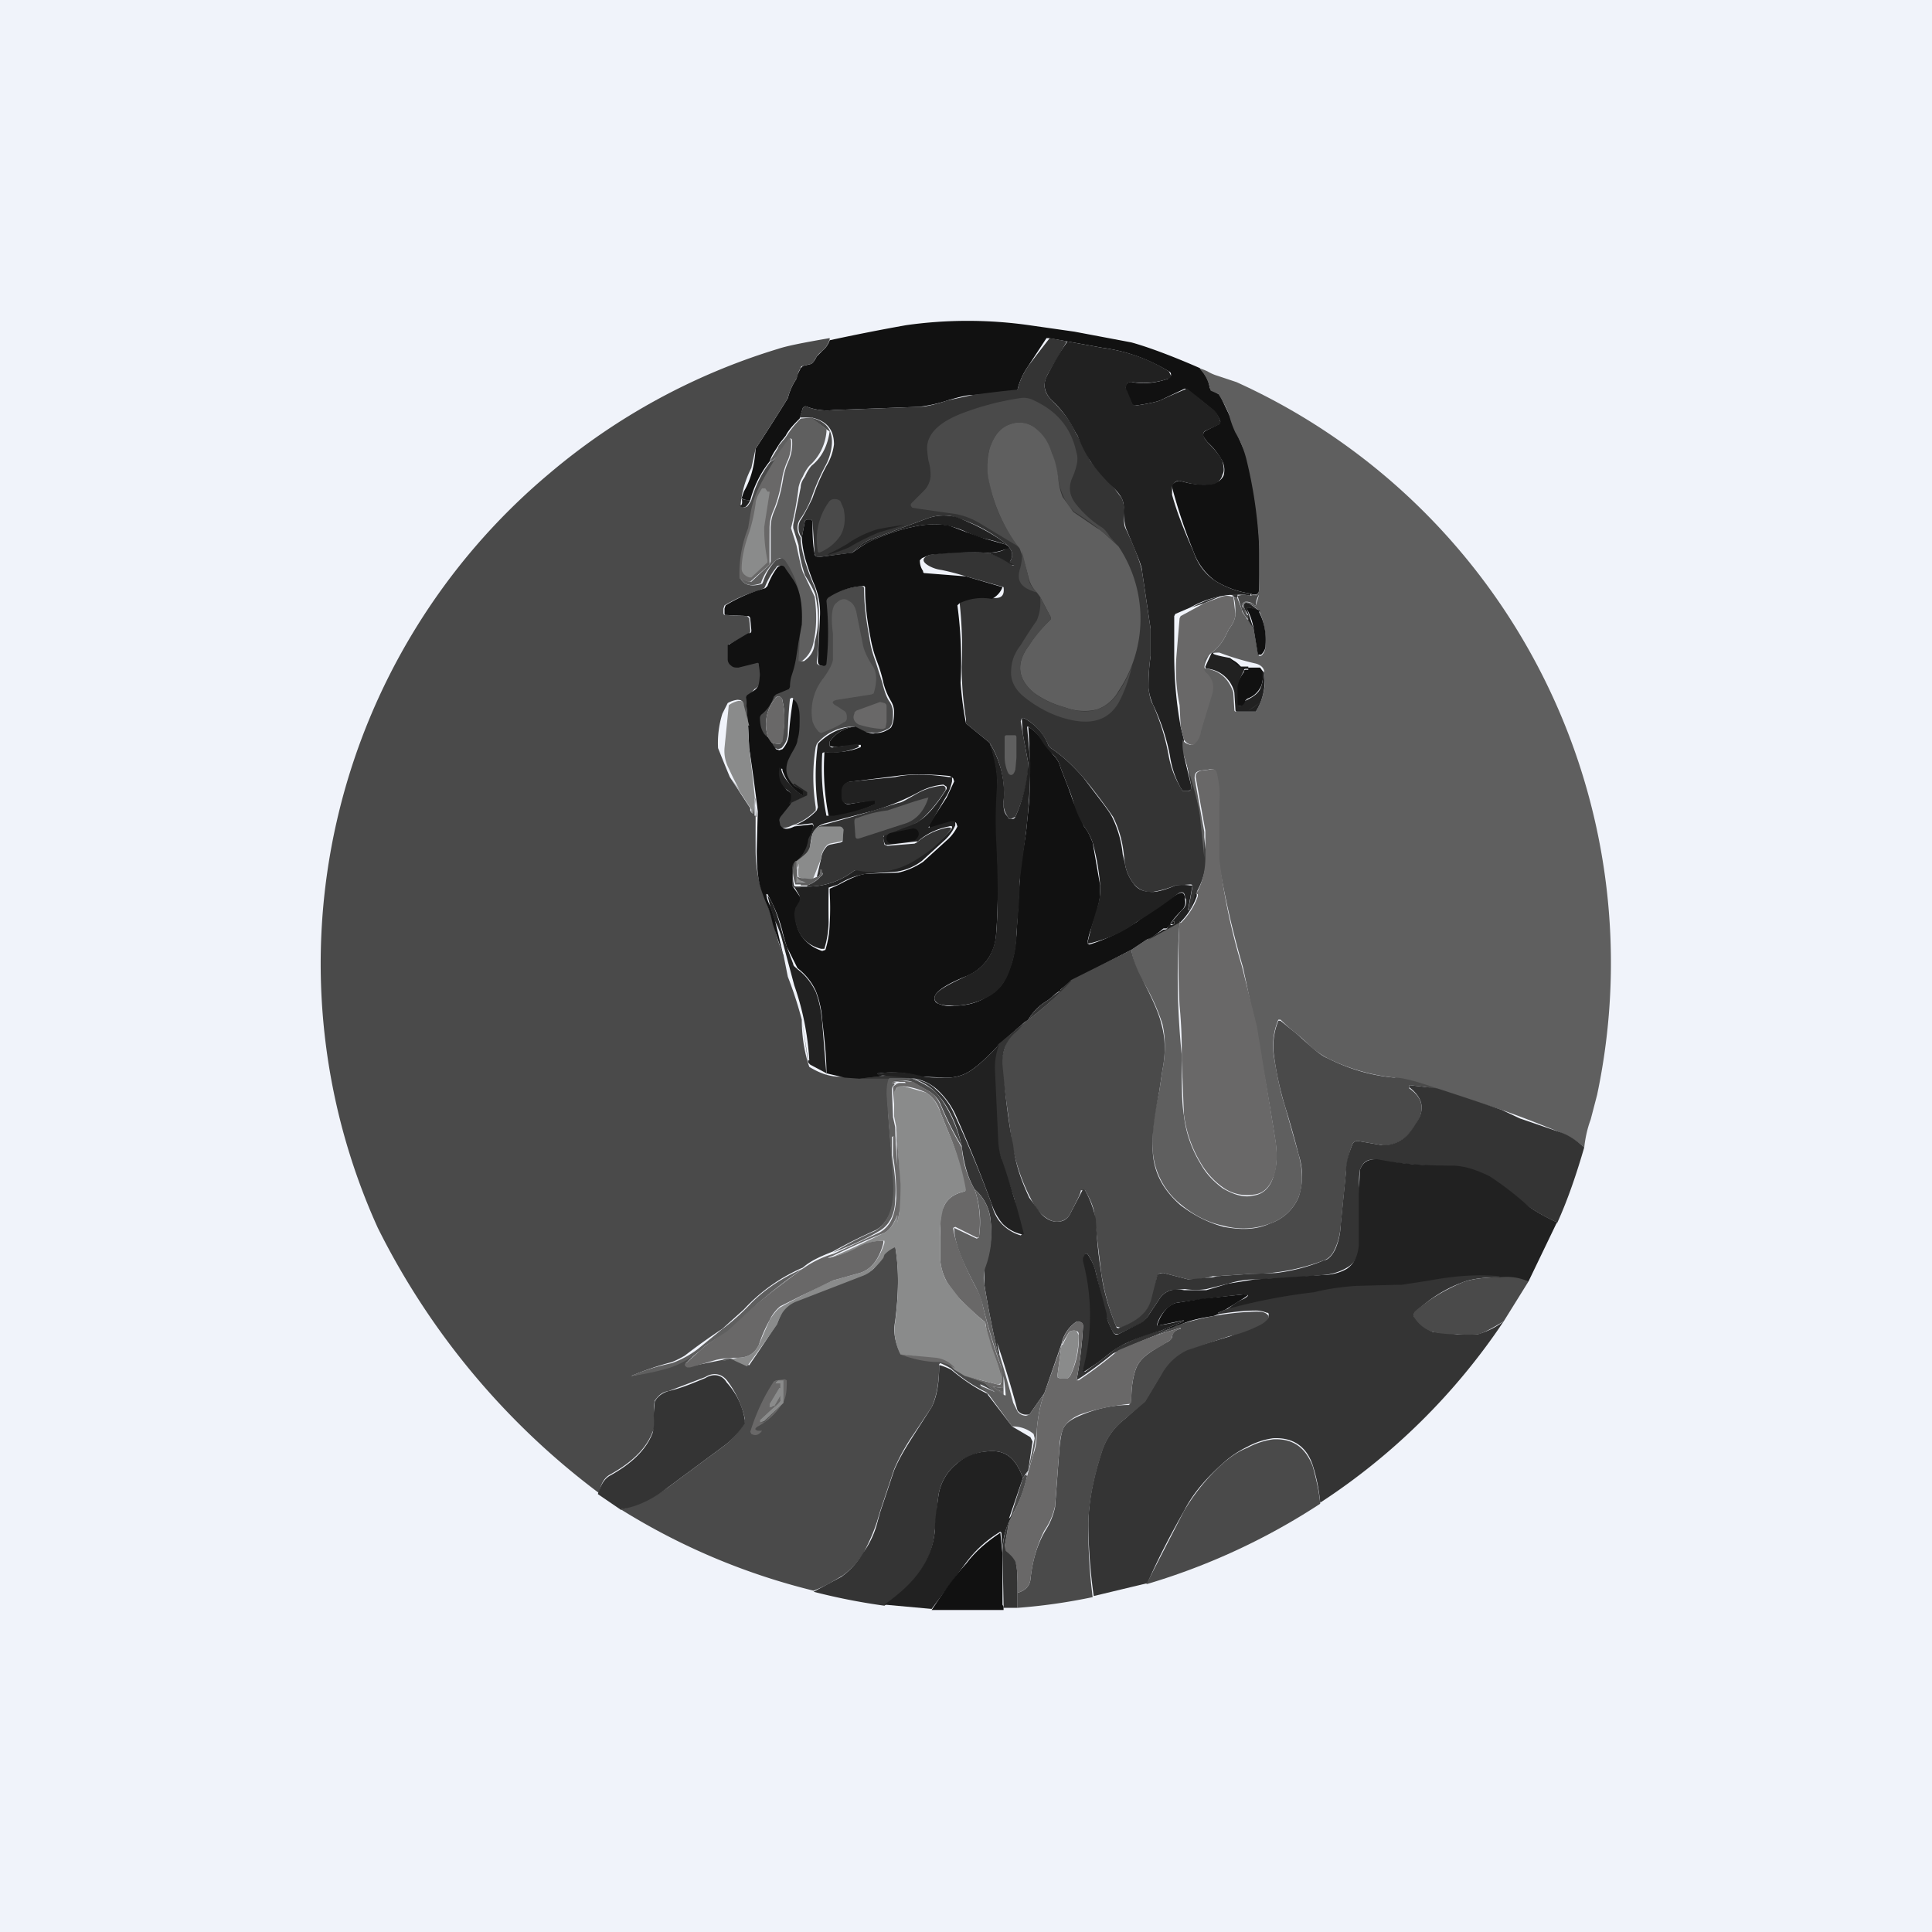 <!-- by TradingView --><svg width="18" height="18" viewBox="0 0 18 18" xmlns="http://www.w3.org/2000/svg"><path fill="#F0F3FA" d="M0 0h18v18H0z"/><path d="M11.18 3.43c.04.05.08.1.09.18l.01.02.07.04c.01 0 .02 0 .02.02l.08.17.07.17.1.23a4.25 4.25 0 0 1 .11 1.24c0 .04-.04.05-.08.03a.86.86 0 0 1-.33-.12.58.58 0 0 1-.2-.27 5.03 5.03 0 0 1-.2-.6c0-.02 0-.03.02-.04a.07.07 0 0 1 .05-.02l.08.02c.11.02.2.02.24 0a.12.12 0 0 0 .09-.07.19.19 0 0 0-.01-.13.65.65 0 0 0-.14-.18 2.13 2.13 0 0 1-.03-.04.04.04 0 0 1-.01-.03c0-.02.01-.03.03-.04l.12-.06.01-.02a.23.23 0 0 0-.06-.1 2.63 2.63 0 0 0-.27-.21l-.21.1c-.03.02-.12.04-.26.06l-.02-.01-.06-.13v-.05a.05.05 0 0 1 .06-.03c.1.02.21.01.33-.03l.03-.03c0-.02 0-.03-.02-.04-.2-.12-.4-.19-.62-.22l-.33-.06-.17-.03h-.02l-.17.26a.65.65 0 0 0-.1.22c0 .02-.01.03-.03.03l-.39.02c-.05 0-.13.02-.23.05-.12.04-.2.05-.26.06l-.8.03c-.09.01-.17 0-.25-.03-.02-.01-.03 0-.04.01l-.03.1c-.05.05-.1.1-.13.16l-.04.05a.41.41 0 0 0-.04.06c-.02.03-.05.07-.07.13a.99.99 0 0 0-.18.36c-.03 0-.06 0-.08-.02l.02-.06c.07-.12.1-.25.11-.4a20.39 20.39 0 0 0 .3-.47.56.56 0 0 1 .08-.18v-.02l.04-.08.02-.02.08-.02.02-.02a.41.41 0 0 0 .03-.05l.05-.05a.22.22 0 0 0 .07-.1 19.72 19.72 0 0 1 .71-.14 4.08 4.08 0 0 1 1.15 0l.42.06.53.1c.11.03.32.1.64.24Z" fill="#111"/><path d="m9.94 3.18-.18.31c-.05.1-.03.17.04.24.1.1.18.2.22.3l.02.03.12.24.23.26.06.08a.2.2 0 0 1 .02.1c0 .1 0 .16.02.19.1.21.14.34.15.39l.08.54v.25c-.02.14-.02.24-.02.3.01.07.02.12.04.15.07.16.12.32.15.49a.87.87 0 0 0 .13.32h.05c.02 0 .03-.02.03-.04l-.06-.3a4.48 4.48 0 0 1 .2.96.7.7 0 0 1-.08.3l-.02.04c-.01.06-.03.1-.06.15h-.01l.04-.22c0-.01 0-.02-.02-.02l-.14.01a.98.98 0 0 1-.21.06.2.2 0 0 1-.18-.08.4.4 0 0 1-.08-.19l-.01-.08a1 1 0 0 0-.1-.35 5.55 5.55 0 0 0-.28-.37c-.09-.1-.19-.2-.3-.27l-.02-.02a.5.5 0 0 0-.23-.26h-.02l-.01.03.02.12.05.27c0 .18-.05.34-.12.5l-.04.02c-.01 0-.03 0-.03-.02a.21.21 0 0 1-.04-.14.9.9 0 0 0-.13-.55L9 6.74 9 6.7a3.01 3.01 0 0 1-.04-.49 3.95 3.95 0 0 0-.02-.6c.1-.05.2-.06.3-.04.09.01.12-.02.11-.1L9 5.37a2.34 2.34 0 0 0-.23-.06.32.32 0 0 1-.1-.03c-.08-.04-.09-.08-.01-.11.18-.03.36-.03.54-.02.08.02.15.06.22.1 0 .01.01.02.03.02.02 0 .02 0 0 0l-.03-.01-.01-.01v-.02c.04-.06.02-.12-.06-.18a1.44 1.44 0 0 0-.48-.24.44.44 0 0 0-.23.02l-.54.2a.52.52 0 0 0-.16.12l-.31.04c-.02 0-.03 0-.04-.03l-.02-.3-.01-.02h-.04l-.02.01-.03.16c-.04-.06-.04-.13 0-.18a2.31 2.31 0 0 0 .1-.19 2 2 0 0 1 .13-.3.5.5 0 0 0 .07-.2c0-.14-.07-.22-.21-.25h-.11l.03-.09c.01-.01.02-.02.04-.01.08.03.16.04.25.03l.8-.03c.05 0 .14-.02.26-.06l.23-.05a9.43 9.43 0 0 1 .42-.05.65.65 0 0 1 .1-.22 23.97 23.97 0 0 1 .2-.26l.16.03Z" fill="#343434"/><path d="M7.73 3.16a.22.22 0 0 1-.07.11.25.25 0 0 0-.05.05l-.03.05-.02.02-.08.02s-.02 0-.02.02a.16.16 0 0 0-.03.08l-.01.02a.56.56 0 0 0-.08.18 20.45 20.45 0 0 1-.3.47L7 4.36a.93.93 0 0 0-.1.35c.02.02.04.02.06.01a.21.21 0 0 0 .04-.06c.04-.14.1-.26.18-.36.03-.01.06-.04.09-.09-.1.17-.18.3-.22.4a.9.9 0 0 0-.05.2 1.38 1.38 0 0 1-.07.26c-.02.09-.03.2-.03.32.03.06.1.08.2.05l.01-.02a.5.5 0 0 1 .12-.2c.05-.03.08-.03.11.01.1.16.15.34.14.56a17.02 17.02 0 0 1-.02.37h.03c.06-.04.1-.1.1-.18.04-.13.04-.27.01-.42 0-.02-.03-.09-.1-.2a1.2 1.2 0 0 1-.06-.28l-.05-.16v-.03l.07-.35c0-.04.02-.07.04-.1a.41.41 0 0 1 .06-.1c.1-.08.15-.19.17-.32L7.7 4l-.15-.11c.14.03.21.11.2.25a.5.5 0 0 1-.06.2 2 2 0 0 0-.13.3.87.87 0 0 1-.1.19c-.04.05-.04.12 0 .18 0 .07.02.15.04.22a2.46 2.46 0 0 0 .09.24c.03.08.04.17.04.26 0 .16 0 .3-.02.43 0 .02 0 .03.03.04h.01c.02 0 .03 0 .03-.02.03-.19.03-.38.01-.58 0-.02 0-.04.03-.05.1-.05.2-.08.3-.09.02 0 .03.01.03.02 0 .15.02.3.05.46.01.08.03.15.06.23l.06.19c.02.08.04.14.07.18a.2.2 0 0 1 .03.09c0 .07 0 .11-.03.15-.03.02-.07.04-.14.05l-.09-.01a3.55 3.55 0 0 0-.1-.05.44.44 0 0 0-.35.16l-.01.03c-.03.18-.03.37 0 .56v.03a.54.54 0 0 1-.22.14c-.06.03-.1.03-.13 0a.07.07 0 0 1-.01-.06c0-.01 0-.03.02-.04l.08-.1.17-.08v-.02l-.13-.08c-.07-.07-.1-.14-.06-.23L7.37 7l.05-.11a.83.83 0 0 0 .02-.2c0-.1-.02-.16-.06-.19l-.02.01a4 4 0 0 0-.02.32c0 .05-.02.1-.06.14l-.03.01-.03-.01-.04-.06c.03.02.06.02.09.02l.01-.02c.03-.13.04-.26.01-.38a.04.04 0 0 0-.03-.04c-.02 0-.03 0-.04.02a.38.38 0 0 0-.06.37.22.22 0 0 1-.09-.2l.01-.03c.06-.05.1-.1.12-.17l.02-.02.12-.05V6.4l.03-.12.04-.17.02-.13a.68.68 0 0 0 .03-.16c0-.2-.02-.33-.08-.42a2.76 2.76 0 0 1-.07-.1.05.05 0 0 0-.04-.03c-.02 0-.03 0-.04.02a.68.68 0 0 0-.1.17l-.01.02-.08.03c-.13.04-.22.09-.29.13l-.01.03v.03c0 .02 0 .03.02.03l.2.01.02.02.01.11c0 .02 0 .03-.02.04L6.8 6 6.79 6v.13c0 .03 0 .05.02.06.02.02.04.02.07.02l.16-.04c.02 0 .04 0 .04.02v.17a.1.1 0 0 1-.05.06 8.37 8.37 0 0 1-.08.09l.02.24-.05-.2c0-.02-.02-.03-.05-.03a.24.24 0 0 0-.09.03l-.05.1a.91.91 0 0 0-.04.32 15.02 15.02 0 0 0 .11.27l.19.29v.02l.01.02h.02l.01-.14s0-.01 0 0v.17h.01a41.8 41.8 0 0 0 0 .32c0 .13.02.24.04.32l.07.19.06.18c.02.1.05.2.09.29l.04.2a3.67 3.67 0 0 1 .13.4c0 .14.02.28.06.41l.01.03c.1.06.2.1.33.09H8.29a.47.47 0 0 0-.02.17c0 .2.03.46.06.79.02.17-.01.3-.09.4a.24.24 0 0 1-.08.07 4.8 4.8 0 0 0-.4.2c-.1.04-.2.08-.28.15a1.62 1.62 0 0 0-.55.39l-.2.18a5.62 5.62 0 0 0-.35.25.9.9 0 0 1-.12.06 2.7 2.7 0 0 0-.38.13c.15-.03.28-.06.37-.1a.89.89 0 0 0 .32-.19l-.18.17v.03h.04l.3-.06c.05-.02.09-.02.12 0a32.46 32.46 0 0 1 .13.05 17.16 17.16 0 0 0 .26-.39l.05-.12a.28.28 0 0 1 .12-.1c.24-.1.44-.17.62-.23a.28.28 0 0 0 .11-.06.79.79 0 0 0 .1-.14.29.29 0 0 1 .1-.07c.04.23.03.46 0 .7-.02.1 0 .2.05.3.11.04.23.06.36.07.03 0 .08.02.15.07l.09.06.17.06.11.1c.02.01.02.01 0 0a1.7 1.7 0 0 0-.13-.07h-.01l.08.08a1.38 1.38 0 0 1-.35-.23.7.7 0 0 0-.1-.05l-.01.01c0 .16-.02.29-.07.4l-.16.24c-.07.1-.14.22-.19.34l-.13.39-.03.1c-.04.12-.08.2-.12.28a.73.73 0 0 1-.2.22c-.07.04-.16.1-.27.14a6.16 6.16 0 0 1-1.8-.76c.15-.03.3-.1.44-.2l.54-.4a.82.82 0 0 0 .18-.21v-.03a.92.92 0 0 0-.16-.35c-.05-.07-.13-.09-.21-.04l-.34.13c-.07.01-.1.05-.13.09a.35.35 0 0 0 0 .13c0 .08 0 .13-.02.16-.06.16-.2.29-.4.4-.05.03-.08.08-.1.17a6.96 6.96 0 0 1-2.06-2.47 5.96 5.96 0 0 1 1.6-7.03 5.98 5.98 0 0 1 2.13-1.16c.09-.03.25-.06.48-.1Z" fill="#4A4A4A"/><path d="m9.94 3.18.33.06c.22.03.43.1.62.22l.02.04c0 .02-.02.03-.03.03a.7.7 0 0 1-.33.03c-.02 0-.04 0-.05.02a.05.05 0 0 0 0 .06l.05.12.02.02c.14-.02.23-.04.26-.06a11.06 11.06 0 0 1 .23-.1l.25.2c.03.03.05.07.06.11v.02l-.13.06a.04.04 0 0 0-.03.04l.01.03.03.04c.07.07.12.13.14.18.01.04.02.09 0 .12a.12.12 0 0 1-.08.09.61.61 0 0 1-.24-.01l-.08-.02c-.02 0-.03 0-.05.02a.07.07 0 0 0-.02.04v.07c.05.18.12.35.2.53.04.12.11.21.2.27.08.05.19.1.33.12v.02l-.06-.01a.91.91 0 0 0-.5.12l-.14.06-.01.02v.36c0 .23.02.45.06.67l.03.12v.15l.07.29c0 .02 0 .03-.03.04h-.05L11 7.34a.87.87 0 0 1-.1-.3 1.94 1.94 0 0 0-.16-.48.56.56 0 0 1-.04-.15c0-.06 0-.16.02-.3v-.25l-.08-.54c0-.05-.06-.18-.15-.4a.6.6 0 0 1-.02-.19.2.2 0 0 0-.02-.09.43.43 0 0 0-.06-.08 1.9 1.9 0 0 1-.23-.26 1.47 1.47 0 0 1-.12-.24l-.02-.03a1 1 0 0 0-.22-.3c-.07-.07-.09-.15-.04-.24.06-.11.12-.22.18-.3Z" fill="#212121"/><path d="M14.76 10.69a.88.88 0 0 0-.25-.15 11.35 11.35 0 0 0-.52-.2 43.6 43.6 0 0 0-1-.3 1.82 1.82 0 0 1-.62-.18.78.78 0 0 1-.18-.13 1.32 1.32 0 0 0-.1-.09 1.9 1.9 0 0 1-.16-.14h-.02a.63.63 0 0 0-.04.35c.03.18.06.33.1.45l.13.46c.04.15.04.28 0 .39a.44.44 0 0 1-.27.25.69.69 0 0 1-.43.02c-.15-.03-.28-.1-.4-.2a.7.7 0 0 1-.26-.5c-.01-.11 0-.3.06-.55l.03-.2c.03-.15.03-.3 0-.43a1.93 1.93 0 0 0-.22-.46.94.94 0 0 1-.07-.23l.15-.1.3-.16a7.28 7.28 0 0 0 .02 1.24v.06c0 .22 0 .39.02.5.02.18.08.33.16.46.05.09.12.16.2.22.1.06.2.09.28.07.1-.01.17-.08.2-.2.03-.1.03-.2.01-.33a28.83 28.83 0 0 0-.3-1.6A8.67 8.67 0 0 1 11.35 8a4.7 4.7 0 0 1 0-.53c0-.07 0-.16-.02-.26 0-.04-.03-.05-.07-.04l-.08.01c-.04.01-.05.03-.05.07l.09.5v.24l-.04-.38c-.01-.1-.06-.29-.15-.57a.44.44 0 0 1-.01-.15c.01.03.04.04.07.05h.02a.19.19 0 0 0 .07-.13l.1-.33c.03-.09 0-.16-.06-.22l-.01-.02v-.09l.01-.02.06-.05a.43.43 0 0 0-.06.13c0 .01 0 .02.02.02.13.02.21.1.25.22l.01.16c0 .01 0 .02.02.02H11.7c.06-.1.1-.23.08-.36 0-.05-.04-.08-.09-.09a2.52 2.52 0 0 1-.33-.1h-.07a.43.43 0 0 0 .13-.16l.03-.06c.04-.05.06-.1.06-.14 0-.06 0-.11-.02-.17 0 .02.02.02.03.02v-.02l.05.13c0 .03.03.05.05.09h.01l.05.09.04.23.01.02h.02a.12.12 0 0 0 .04-.09.67.67 0 0 0-.06-.33.53.53 0 0 0-.08-.06c-.06-.03-.08-.01-.05.05l.02.05a.2.2 0 0 1-.04-.04h.01s.01 0 0 0l-.02-.06.02-.02c.03 0 .07 0 .1.03h.01l.03-.1c0-.01 0-.01 0 0-.01 0-.04.02-.07.01l-.01-.02c.04.02.07.02.08-.03V5.07a4.25 4.25 0 0 0-.12-.8.94.94 0 0 0-.1-.24.89.89 0 0 1-.06-.17 1.1 1.1 0 0 0-.1-.19l-.07-.03-.01-.03a.34.34 0 0 0-.1-.18.5.5 0 0 1 .08.03.4.4 0 0 0 .09.04l.18.06a5.94 5.94 0 0 1 3.36 6.64l-.06.23c-.03.08-.05.17-.06.26Z" fill="#5F5F5F"/><path d="M10.42 5.09a2.2 2.2 0 0 0-.41-.32.46.46 0 0 1-.1-.14.6.6 0 0 1-.05-.17 1.4 1.4 0 0 0-.06-.24.5.5 0 0 0-.14-.22.24.24 0 0 0-.24-.05c-.1.03-.16.11-.2.23-.03.1-.03.2 0 .32.04.22.14.43.28.6l-.38-.23a.69.69 0 0 0-.21-.08l-.35-.05-.06-.01c-.02-.02-.02-.03 0-.05l.1-.1a.22.22 0 0 0 .07-.14c0-.04 0-.08-.02-.15a.75.75 0 0 1-.01-.08c-.02-.14.08-.26.3-.35a2.56 2.56 0 0 1 .56-.15.2.2 0 0 1 .11.01c.23.1.37.26.42.5.02.06 0 .13-.03.21-.05.1-.04.18.02.26a.95.95 0 0 0 .24.22c.02.01.05.04.08.09l.08.09Z" fill="#4A4A4A"/><path d="M10.42 5.09a1.21 1.21 0 0 1 0 1.35.37.37 0 0 1-.2.17.51.51 0 0 1-.3-.02.9.9 0 0 1-.28-.13c-.16-.13-.18-.28-.05-.45.06-.1.13-.17.2-.24v-.02l-.1-.19-.03-.04a.3.3 0 0 1-.08-.15 2.51 2.51 0 0 0-.08-.26 1.5 1.5 0 0 1-.28-.6.64.64 0 0 1 0-.33c.04-.12.1-.2.2-.23a.24.24 0 0 1 .24.05c.06.05.11.12.14.22.03.07.05.15.06.24a.6.6 0 0 0 .04.17l.1.14.22.15c.04.02.1.08.2.17ZM7.56 3.89 7.7 4v.02a.48.48 0 0 1-.16.32.41.41 0 0 0-.06.1.32.32 0 0 0-.04.1 2.82 2.82 0 0 1-.07.38l.05.16c.03.14.05.24.07.27l.1.21c.02.15.02.29-.01.42a.28.28 0 0 1-.11.18h-.03v-.02a17 17 0 0 0 .02-.35.84.84 0 0 0-.14-.56c-.03-.04-.06-.04-.1 0a.5.5 0 0 0-.13.2H7.1c-.1.04-.17.02-.2-.04l.08.03h.02l.17-.16.01-.03v-.3a.4.4 0 0 1 .03-.16c.04-.09.07-.2.09-.33a.7.7 0 0 1 .04-.13.4.4 0 0 0 .04-.2c0-.03-.02-.03-.03-.01l-.08.11c-.03.05-.06.08-.1.09l.08-.13c0-.02.02-.03.04-.06a.36.36 0 0 0 .04-.05.91.91 0 0 1 .13-.16l.1-.01Z" fill="#5F5F5F"/><path d="M6.89 5.4a1.16 1.16 0 0 1 .08-.48l.02-.12a.9.9 0 0 1 .05-.19c.04-.1.12-.23.22-.4l.08-.11c.01-.02.02-.02.03 0a.4.4 0 0 1-.04.21.7.7 0 0 0-.04.13c-.02.13-.05.24-.09.33a.4.4 0 0 0-.03.16 28.7 28.7 0 0 0 0 .33l-.18.16h-.02l-.08-.03Z" fill="#696868"/><path d="M7.16 4.58h.01v.01l-.05.32c0 .06 0 .16.03.31v.02L7 5.38h-.02c-.05-.02-.07-.05-.07-.08 0-.09.02-.2.07-.34a1.54 1.54 0 0 0 .06-.27c0-.03.02-.08.06-.14h.03l.02.03Z" fill="#8A8B8B"/><path d="M6.9 4.64c.03.02.06.02.09.02a.21.21 0 0 1-.04.06c-.02.01-.04.01-.06-.01.02 0 .03-.01.02-.07Z" fill="#212121"/><path d="m7.83 4.67.03.07c.02.1.01.18-.03.25a.42.42 0 0 1-.2.16l-.01-.01a.6.6 0 0 1 .1-.46.06.06 0 0 1 .05-.03c.02 0 .04 0 .06.02Z" fill="#4A4A4A"/><path d="M9.2 5.15c.07 0 .12-.01.16-.03.05-.02.05-.03 0-.05a1.6 1.6 0 0 0-.18-.05 1.2 1.2 0 0 1-.17-.06.82.82 0 0 0-.22-.07.88.88 0 0 0-.29.02c-.1.02-.22.06-.34.11a.94.94 0 0 0-.22.13c.06-.07.12-.1.16-.12l.54-.2a.44.44 0 0 1 .23-.02c.04 0 .12.04.21.08.1.05.19.1.27.16.08.06.1.12.06.18v.02h.01l.03.01c.02.01.02.01 0 0h-.03a.95.95 0 0 0-.22-.11Z" fill="#212121"/><path d="M7.94 5.15c.07-.05.14-.1.22-.13.12-.05.24-.09.34-.11a.88.88 0 0 1 .3-.02c.04 0 .1.03.21.07l.17.06.18.05c.05.02.05.04 0 .05a.47.47 0 0 1-.16.03c-.18-.01-.36 0-.54.02l-.07.03-.02.02c0 .04.01.07.03.1 0 .02.01.02.02.02l.38.03.34.1a.2.2 0 0 1-.1.11.49.49 0 0 0-.3.04l-.02.02a3.95 3.95 0 0 1 .03.72 3 3 0 0 0 .05.38l.22.18a1.14 1.14 0 0 1 .07.51v.38c.01.36.01.66-.01.9a.44.44 0 0 1-.29.39c-.17.07-.26.13-.28.18-.01.03 0 .06.03.07.05.02.1.03.15.02.12 0 .22-.03.3-.08.1-.05.17-.13.2-.23.05-.1.07-.22.08-.35l.03-.5c0-.1.03-.26.06-.46l.03-.3a6.2 6.2 0 0 0-.01-.68c.05.03.1.08.14.14l.09.12c.03.03.06.07.07.12l.07.18.05.14.1.23c.04.05.06.1.08.15l.07.4c0 .07 0 .13-.02.19 0 .04-.03.1-.06.2a.71.71 0 0 0-.04.15l.02.01c.16-.05.3-.12.44-.21a5.34 5.34 0 0 1 .38-.26c.04-.02.06-.02.07.03v.02a.1.1 0 0 1-.03.1 1.01 1.01 0 0 0-.11.13l.04-.03c.01 0 .01 0 0 0v.03h-.03l-.03.03-.01.01h-.03c-.06.05-.11.09-.15.1l-.15.1-.56.29-.1.08v.01a.3.3 0 0 0-.08.06.55.55 0 0 1-.07.05.5.5 0 0 0-.15.16.1.1 0 0 1-.03.02l-.24.21c-.13.14-.23.23-.31.27a.4.4 0 0 1-.16.04H8.8l-.23-.01a.9.9 0 0 0-.38-.03c-.02 0-.02 0 0 .01l.03.01h.05l-.26.03-.14-.01L7.7 10c0-.16-.02-.33-.04-.5a.89.89 0 0 0-.06-.27.56.56 0 0 0-.17-.21 25.5 25.5 0 0 0-.1-.2l-.03-.1c-.04-.18-.1-.3-.15-.39h-.01v-.01c0 .05.02.09.04.13l.04.12.08.34-.1-.3a1.17 1.17 0 0 0-.05-.17 1.54 1.54 0 0 1-.07-.19c-.02-.08-.03-.19-.03-.32l.01-.37a18.32 18.32 0 0 0-.08-.59l-.01-.21-.02-.24c0-.02 0-.04.02-.05l.06-.04a.1.1 0 0 0 .04-.06.44.44 0 0 0 0-.17c0-.02 0-.03-.03-.02l-.16.04c-.03 0-.05 0-.07-.02a.07.07 0 0 1-.03-.06v-.13L6.8 6l.17-.1C7 5.9 7 5.89 7 5.87l-.01-.1c0-.02-.01-.03-.02-.03l-.2-.01c-.02 0-.02 0-.02-.03v-.03l.01-.03a1.44 1.44 0 0 1 .37-.16l.02-.02a.68.68 0 0 1 .09-.17.05.05 0 0 1 .04-.02c.02 0 .03.01.04.03l.07.1c.06.09.09.22.08.42l-.03.16-.02.13a.95.95 0 0 1-.04.17.35.35 0 0 0-.02.12l-.01.02-.12.05-.02.02a.35.35 0 0 1-.12.17l-.01.02c0 .09.02.16.09.2l.02.04.04.06.03.01.03-.01a.23.23 0 0 0 .06-.14 4 4 0 0 1 .04-.33c.04.03.06.09.06.18 0 .07 0 .14-.02.2 0 .03-.02.07-.05.12a.85.85 0 0 0-.04.08c-.03.09-.01.16.06.23l.09.05v.05a1.76 1.76 0 0 0-.06-.04.45.45 0 0 1-.14-.2c0-.03-.01-.02-.02 0 0 .07.02.13.06.18.03.02.05.04.05.06 0 .03 0 .05-.02.08l-.08.1a.08.08 0 0 0-.02.04l.01.05c.03.04.07.04.13.01l.17-.02.01.02-.04.13a.3.3 0 0 1-.11.19.11.11 0 0 0-.05.09 3.52 3.52 0 0 1 0 .14l.07.1c.01.02.02.04 0 .07l-.03.05a.1.1 0 0 0-.01.05c0 .17.1.29.25.34l.03-.01a.9.9 0 0 0 .04-.24 2.63 2.63 0 0 0 0-.3v-.03l.09-.04c.11-.06.2-.1.27-.1l.28-.01c.09-.02.17-.06.23-.1l.22-.2a.4.4 0 0 0 .1-.13l-.01-.03a.03.03 0 0 0-.04-.01l-.2.06h-.01V7.7c-.01 0-.02 0-.01-.01l.17-.26.07-.15-.01-.03-.03-.02c-.2-.02-.37-.02-.5 0l-.4.05c-.06 0-.09.03-.1.08v.06c0 .05.02.08.07.07l.23-.04h.01v.04a1.32 1.32 0 0 1-.43.12l-.01-.01c-.04-.2-.05-.39-.04-.57 0-.02 0-.03.03-.02.12 0 .22-.01.31-.05v-.02H8l-.23.02-.04-.01v-.04a.32.32 0 0 1 .24-.14l.1.05c.04.01.06.02.09.01.07 0 .11-.03.14-.05.02-.03.03-.08.03-.15a.2.2 0 0 0-.03-.1.62.62 0 0 1-.07-.17 1.3 1.3 0 0 0-.06-.2 1.15 1.15 0 0 1-.06-.22c-.03-.15-.05-.3-.05-.46 0-.01 0-.02-.02-.02a.65.65 0 0 0-.31.1.05.05 0 0 0-.03.04c.02.2.02.39 0 .58 0 .02-.02.03-.04.02h-.01c-.02 0-.03-.02-.03-.04l.02-.43a.67.67 0 0 0-.06-.3 2.46 2.46 0 0 1-.07-.2.97.97 0 0 1-.04-.22l.03-.16.02-.01h.04l.01.02c0 .1 0 .2.02.3 0 .02.02.03.04.03l.3-.04Z" fill="#111"/><path d="M7.72 5.16a1.9 1.9 0 0 0 .17-.09 1 1 0 0 1 .29-.14 3.81 3.81 0 0 1 .25-.04l-.24.07a2.1 2.1 0 0 0-.28.14 1.39 1.39 0 0 1-.2.07Z" fill="#212121"/><path d="M9.66 5.52c-.14-.04-.19-.1-.16-.21a.47.47 0 0 0 .02-.18l.06.24c0 .05.03.1.08.15ZM11.62 5.73c.02 0 .02.02.01.05v-.01a.26.26 0 0 1-.06-.09 4.1 4.1 0 0 1-.04-.13l.06-.01.07.01c.03 0 .06 0 .07-.02v.01a.2.2 0 0 0-.03.1h-.01c-.03-.03-.07-.04-.1-.03l-.02.02c0 .01 0 .03.03.05l-.01.01c-.02 0-.02 0 0 0a.2.2 0 0 0 .03.04Z" fill="#4A4A4A"/><path d="M11.6 5.54h-.07v.02l-.01.01c-.01 0-.02 0-.03-.02a.15.15 0 0 0-.11 0l-.16.07-.12.04c.19-.1.35-.14.5-.12Z" fill="#343434"/><path d="m11.49 5.55.02.17c0 .04-.02.09-.06.14l-.03.06a.43.43 0 0 1-.13.16l-.06.05-.01.02v.09l.01.02c.07.06.09.13.06.22l-.1.33a.19.19 0 0 1-.07.13h-.02a.11.11 0 0 1-.07-.05L11 6.77l-.01-.2a1.67 1.67 0 0 1-.03-.45l.03-.36.01-.02.22-.12.16-.06a.15.15 0 0 1 .1 0Z" fill="#696868"/><path d="m7.8 6.58.06.04c.02.01.03.03.03.06 0 .02 0 .04-.03.05-.06.04-.13.07-.21.1l-.02-.01a.26.26 0 0 1-.06-.1.5.5 0 0 1 .1-.4c.05-.07.08-.12.09-.17V5.9c-.02-.15-.01-.25.03-.28.04-.04.08-.05.12-.02.04.02.06.06.07.11l.06.3c.01.05.04.12.1.21.03.06.03.14 0 .24l-.02.01-.32.05c-.05.01-.06.03 0 .06Z" fill="#5F5F5F"/><path d="M10.55 6.19c-.03.14-.08.27-.13.36-.09.15-.23.2-.43.16-.15-.03-.3-.1-.44-.21-.09-.07-.13-.15-.13-.23 0-.09.02-.17.09-.26a4.47 4.47 0 0 1 .15-.23.44.44 0 0 0 .03-.22l.1.19v.02c-.07.07-.14.15-.2.24-.13.17-.11.32.05.45.08.06.17.1.28.13.11.04.21.05.3.02a.37.37 0 0 0 .2-.16c.06-.09.1-.17.13-.26Z" fill="#4A4A4A"/><path d="m11.73 5.7-.09-.04h-.02v.02l.06.18-.05-.08v-.05l-.03-.05c-.03-.06 0-.08.05-.05l.08.06Z" fill="#212121"/><path d="M11.73 5.7c.05.1.07.2.06.32 0 .03-.02.06-.04.08h-.03l-.04-.24a.55.55 0 0 0-.06-.18v-.02h.02l.1.03Z" fill="#111"/><path d="M11.36 6.08c-.1 0-.07.02.1.05l.1.08h.07v.02h-.02c-.01 0-.02 0-.02.02a.34.34 0 0 0-.05.14 1.16 1.16 0 0 0 0 .17c0 .02 0 .02.02.02l.04-.05.02-.01c.06-.03.1-.06.12-.1.02-.04.03-.1.03-.17l.01.02a.56.56 0 0 1-.08.36H11.53c-.01 0-.02 0-.02-.02l-.01-.16a.29.29 0 0 0-.25-.22c-.01 0-.02 0-.02-.02l.06-.13h.07Z" fill="#212121"/><path d="M11.77 6.25c0 .07-.01.13-.03.16a.22.22 0 0 1-.12.1l-.02.02c0 .02-.02.04-.04.05-.02 0-.02 0-.03-.02V6.4c.01-.06.03-.1.06-.14 0-.01 0-.02.02-.02h.02v-.01h-.04l-.03-.01-.1-.08a.2.2 0 0 1 .09.06c.01.02.03.02.04.02h.15l.03.04Z" fill="#111"/><path d="m7.18 6.91-.02-.03a.38.38 0 0 1 .06-.37.04.04 0 0 1 .04-.02c.02 0 .03.02.03.04.03.12.02.25 0 .38l-.02.02c-.03 0-.06 0-.09-.02Z" fill="#696868"/><path d="m6.97 6.76.01.21a18.38 18.38 0 0 1 .07.64h-.01v-.17h-.01l-.01.13c0 .01 0 .02-.02 0H7v-.03l-.19-.29.08.11s.01 0 0 0a2.82 2.82 0 0 1-.1-.2.35.35 0 0 1-.04-.19 741.7 741.7 0 0 1 .04-.4.24.24 0 0 1 .09-.04c.03 0 .05 0 .05.04l.05.19Z" fill="#8A8B8B"/><path d="M8 6.75c-.04-.02-.06-.06-.04-.1 0-.02.01-.02.02-.03l.22-.08.04.01c.02.01.02.02.02.04v.14l-.01.05a.06.06 0 0 1-.05.01.85.85 0 0 1-.2-.04Z" fill="#696868"/><path d="m11.63 6.62.1-.07a.35.35 0 0 1-.1.07c-.01 0-.01 0 0 0Z" fill="#343434"/><path d="M11.16 8.3a.1.1 0 0 1-.02.03h.01v.02a.65.65 0 0 1-.15.24l-.31.17.15-.1h.03l.01-.02c0-.02.02-.03.03-.02l.03-.01v-.03l-.04.03.11-.13a.1.1 0 0 0 .04-.1l-.01-.02c0-.05-.03-.06-.07-.03a4.18 4.18 0 0 1-.38.26c-.13.1-.28.16-.44.2h-.02l.04-.16.06-.2a.58.58 0 0 0 .02-.18 2.14 2.14 0 0 0-.07-.4.57.57 0 0 0-.08-.15.97.97 0 0 1-.1-.23 1.54 1.54 0 0 0-.05-.14l-.07-.18a.24.24 0 0 0-.07-.12.77.77 0 0 1-.1-.12.4.4 0 0 0-.13-.14h-.01v.01l.03.33a6.21 6.21 0 0 1-.04.64l-.06.46c0 .18-.02.35-.03.5 0 .13-.03.24-.07.35-.04.1-.1.18-.2.23a.67.67 0 0 1-.31.08c-.05 0-.1 0-.15-.02-.03-.02-.04-.04-.03-.07.02-.05.11-.1.28-.18l.02-.01c.16-.07.25-.2.27-.38.02-.24.02-.54 0-.9a4.24 4.24 0 0 1 .01-.5c0-.1-.02-.23-.07-.39.1.17.15.35.13.55 0 .06 0 .1.04.14 0 .02.02.02.03.02.02 0 .03 0 .04-.02.07-.16.11-.32.12-.5l-.05-.27a2.97 2.97 0 0 1-.01-.15h.02c.11.06.19.15.23.26l.02.02c.11.07.21.17.3.27.15.2.24.31.27.37a1 1 0 0 1 .1.35l.02.08a.4.4 0 0 0 .08.19c.04.06.1.08.18.08.04 0 .12-.02.21-.06a.43.43 0 0 1 .14 0h.02l-.04.22v.01h.01a.38.38 0 0 0 .05-.14v-.01l.03-.03ZM7.97 6.77a.32.32 0 0 0-.24.14v.04c.01.01.02.02.04.01L8 6.93H8v.03c-.09.04-.2.06-.31.05-.02 0-.03 0-.03.02-.01.18 0 .37.04.57H7.77c.17-.03.3-.07.38-.11v-.03h-.01l-.23.03c-.05 0-.07-.02-.07-.07v-.06c.01-.05.04-.08.1-.08l.4-.04c.13-.03.3-.03.5 0h.03v.04a.46.46 0 0 1-.06.15 8.73 8.73 0 0 0-.16.28h.01l.2-.06h.04v.04a.4.4 0 0 1-.09.13l-.22.2a.52.52 0 0 1-.23.1l-.28.02a.66.66 0 0 0-.27.1l-.09.03v.02a8.54 8.54 0 0 0 0 .3.9.9 0 0 1-.04.25h-.03c-.16-.04-.24-.16-.25-.33l.01-.05.03-.05a.07.07 0 0 0 0-.08l-.06-.1c.01.03.04.04.08.03h.06a.7.7 0 0 0 .44-.15L8 8.1a.73.73 0 0 0 .58-.13c.14-.1.23-.18.28-.24.02-.03.01-.04-.02-.03-.1.02-.2.06-.29.14h-.02l-.25.03h-.03a.12.12 0 0 1-.02-.07l.01-.02.2-.08c.05-.02.1-.03.12-.05.07-.04.16-.14.26-.3v-.02l-.03-.02a.58.58 0 0 0-.23.07 2.24 2.24 0 0 1-.41.17l-.46.12a.18.18 0 0 0-.09.05.26.26 0 0 0-.06.1l.04-.13-.01-.02-.17.02a.54.54 0 0 0 .21-.14l.01-.03a2.14 2.14 0 0 1 0-.59c.1-.1.22-.16.36-.16Z" fill="#212121"/><path d="M9.45 6.85c.01 0 .02 0 .02.02v.19l-.01.11c-.01.03-.02.05-.04.05s-.03-.02-.04-.05a.38.38 0 0 1-.02-.11v-.18c0-.02 0-.03.02-.03h.07Z" fill="#5F5F5F"/><path d="m7.4 7.3.12.08v.03l-.17.08c.02-.03.02-.05.02-.08 0-.02-.02-.04-.05-.06a.2.2 0 0 1-.06-.18c0-.02.01-.03.02 0 .01.06.06.12.14.2a1.8 1.8 0 0 1 .06.04v-.04l-.09-.06Z" fill="#212121"/><path d="M11 8.6a.65.65 0 0 0 .16-.25v-.02h-.02a.1.1 0 0 0 .02-.03.7.7 0 0 0 .07-.31v-.25l-.09-.5c0-.03.01-.05.05-.06l.08-.01c.04-.01.06 0 .07.04.02.1.03.18.02.26V8A6 6 0 0 0 11.57 9l.14.56.17 1.04c.02.12.02.23 0 .32-.04.13-.1.2-.2.21a.39.39 0 0 1-.29-.07.72.72 0 0 1-.2-.22 1.16 1.16 0 0 1-.16-.46l-.02-.5v-.06c0-.1 0-.24-.02-.45a7.25 7.25 0 0 1 0-.79Z" fill="#696868"/><path d="M7.52 8.25c.05-.02.1-.05.13-.09.01 0 .02-.02.01-.03l-.01-.02-.01.02c0 .03-.01.04-.03.04L7.65 8a.2.2 0 0 1 .06-.12l.02-.01.1-.02.02-.01v-.1c0-.02 0-.03-.03-.03h-.16c-.04 0-.07.02-.09.06a.54.54 0 0 0-.02.1c0 .04-.02.07-.05.1a.88.88 0 0 1-.08.07c-.04.06-.04.13-.02.22H7.46c.01 0 .01 0 0 0v.01c-.04.01-.07 0-.08-.02a3.52 3.52 0 0 0 0-.13c0-.05 0-.08.04-.1a.3.3 0 0 0 .11-.2.26.26 0 0 1 .06-.09.18.18 0 0 1 .1-.05 18.03 18.03 0 0 0 .68-.2c.03 0 .09-.04.18-.09a.58.58 0 0 1 .23-.07c.01 0 .02 0 .03.02v.02c-.1.16-.2.26-.26.3a.58.58 0 0 1-.12.05l-.2.08v.02l.01.06.03.01.25-.02.02-.01a.62.62 0 0 1 .29-.14c.03 0 .04 0 .02.03a1.14 1.14 0 0 1-.3.26.73.73 0 0 1-.56.11h-.03a.7.7 0 0 1-.44.15Z" fill="#343434"/><path d="m7.97 7.8-.01-.14c0-.02 0-.04.03-.04.1-.04.2-.06.28-.07l.24-.08a3.04 3.04 0 0 1 .14-.04c-.04.13-.12.22-.24.25l-.4.13c-.03.01-.04 0-.04-.02Z" fill="#5F5F5F"/><path d="m7.65 8-.08.2-.11-.02-.02-.01a.3.3 0 0 1 0-.09c0-.04 0-.04-.01 0-.03.06-.01.1.04.13a.2.2 0 0 0 .08 0 2.21 2.21 0 0 1-.12.01l-.02-.01v-.18a.88.88 0 0 0 .1-.08.16.16 0 0 0 .04-.08l.02-.1c.02-.05.05-.07.09-.07h.16c.02 0 .03.01.04.03l-.01.1-.02.01-.1.02-.02.01a.2.2 0 0 0-.06.12Z" fill="#8A8B8B"/><path d="m8.5 7.72-.2.04a.05.05 0 1 0 .02.1l.2-.03c.02-.01.04-.04.04-.06a.05.05 0 0 0-.06-.05Z" fill="#111"/><path d="M7.42 8.03v.19a2 2 0 0 1 .13 0 .2.2 0 0 1-.08-.01c-.05-.02-.07-.07-.04-.13 0-.04.01-.04 0 0a.3.3 0 0 0 0 .09l.03.01.1.01.05-.02c.02 0 .03-.01.03-.04V8.1c.02 0 .02 0 .02.02v.03a.36.36 0 0 1-.14.1h-.06c.01 0 .01 0 0 0v-.01h-.05c-.03-.09-.03-.16 0-.22Z" fill="#5F5F5F"/><path d="m7.7 10-.15-.08-.02-.02-.06-.4V9.5l.06.38h.01a2.54 2.54 0 0 0-.14-.7l-.12-.45a.83.83 0 0 0-.06-.15l-.04-.12-.03-.12c.06.08.1.21.15.39a5.92 5.92 0 0 0 .09.25c0 .02.02.03.04.05.08.06.13.13.17.21.03.08.05.17.06.28l.04.5Z" fill="#212121"/><path d="M10.54 8.85a.94.94 0 0 0 .1.27c.1.19.16.33.18.42.04.14.04.28.01.43l-.03.2c-.05.25-.07.44-.06.56.01.2.1.36.26.5.12.09.25.16.4.2.16.03.3.03.43-.03a.44.44 0 0 0 .27-.25.63.63 0 0 0 0-.39 9.6 9.6 0 0 0-.13-.46 2.99 2.99 0 0 1-.1-.46.63.63 0 0 1 .04-.33h.02l.16.13.1.09c.08.07.13.11.18.13.2.1.4.16.62.18.09 0 .22.04.4.1l-.26-.03v.03c.13.09.15.2.06.34s-.2.2-.31.19l-.23-.04c-.02 0-.04.01-.05.03a.96.96 0 0 0-.06.27l-.05.5a.6.6 0 0 1-.05.2c-.03.07-.07.1-.1.11a1.94 1.94 0 0 1-.71.13l-.3.02h-.03a.69.69 0 0 1-.23.03l-.23-.06c-.03 0-.05 0-.06.04l-.04.19c-.04.13-.14.23-.3.28l-.04-.01a2.11 2.11 0 0 1-.14-.5l-.06-.5c0-.1-.04-.18-.09-.27h-.04c0 .03-.04.1-.1.22a.13.13 0 0 1-.1.07c-.05.01-.1-.01-.17-.07a.56.56 0 0 1-.1-.15 1.8 1.8 0 0 1-.17-.5l-.1-.73c0-.07.02-.15.05-.22a.34.34 0 0 1 .08-.1.46.46 0 0 0 .09-.09 2.35 2.35 0 0 0 .43-.39l.56-.28Z" fill="#4A4A4A"/><path d="M9.98 9.14c-.12.13-.25.25-.4.36a.5.5 0 0 1 .15-.16.54.54 0 0 0 .07-.05.3.3 0 0 1 .07-.05v-.01l.11-.1ZM9.55 9.52a.46.46 0 0 1-.09.1.34.34 0 0 0-.08.1.4.4 0 0 0-.04.2c.03.32.06.57.1.75.02.18.08.34.15.49l.11.15c.06.06.12.08.17.07.04 0 .08-.03.1-.07a24.04 24.04 0 0 1 .12-.23l.02.01c.05.09.08.18.1.27.01.22.03.38.05.5.02.16.07.33.14.5 0 .01.02.02.03.01.17-.06.27-.15.3-.28l.05-.2c0-.02.03-.03.06-.03l.23.06.23-.02.04-.01.29-.02.26-.01c.16-.02.31-.06.45-.12.03 0 .07-.04.1-.1a.6.6 0 0 0 .05-.22l.05-.5c0-.1.03-.18.06-.26.01-.02.03-.03.05-.03l.23.04c.12 0 .22-.05.31-.2.09-.13.07-.24-.06-.34v-.02c-.01 0 0 0 0 0l.26.03a42.54 42.54 0 0 1 .6.2l.17.08.35.12c.1.03.17.08.25.15-.07.24-.15.48-.25.7a1.72 1.72 0 0 1-.3-.17 2.9 2.9 0 0 0-.33-.25.75.75 0 0 0-.36-.1c-.27-.01-.5-.03-.69-.06-.08-.02-.13.01-.16.09a.7.7 0 0 0 0 .21v.5c-.01.09-.05.16-.12.2a.51.51 0 0 1-.24.07c-.1.01-.3.03-.62.04-.1 0-.18.02-.25.04l-.2.05a.65.65 0 0 1-.2 0l-.13.01a.2.2 0 0 0-.1.07l-.1.15a.24.24 0 0 1-.1.1l-.19.09c-.02 0-.04 0-.05-.02a.65.65 0 0 1-.07-.17l-.09-.38a.52.52 0 0 0-.08-.18h-.02a.1.1 0 0 1-.01.04v.02a1.98 1.98 0 0 1 0 1.01c-.02.02-.01.02 0 .03h.01l.19-.14c.07-.06.13-.1.18-.12.1-.05.22-.1.33-.12l.15-.05-.19.09a7.91 7.91 0 0 0-.4.17 3.84 3.84 0 0 1-.34.25 3.8 3.8 0 0 0 .06-.5c0-.02 0-.03-.02-.04a.04.04 0 0 0-.05 0 .33.33 0 0 0-.13.2l-.16.46-.14.2h-.03a.1.1 0 0 1-.08-.04 10.03 10.03 0 0 0-.19-.63l.02.1v.01H9.3a9.1 9.1 0 0 1-.13-.66v-.15a.9.9 0 0 0 .06-.43.43.43 0 0 0-.15-.3c-.07-.12-.1-.25-.12-.4-.04-.19-.11-.35-.22-.48a.48.48 0 0 0-.24-.15H8l.26-.03h-.05c.1 0 .2 0 .3.03.1.02.16.05.21.1.07.06.13.14.17.23a10.88 10.88 0 0 1 .35.84c.02.09.06.15.1.19.04.04.1.08.17.1l.01-.01-.07-.33a8.3 8.3 0 0 0-.12-.35v-.02a.59.59 0 0 1-.04-.18l-.03-.65a.6.6 0 0 1 .04-.24l.24-.2Z" fill="#343434"/><path d="M9.31 9.73a.6.6 0 0 0-.04.24l.03.65a.59.59 0 0 0 .04.2 8.4 8.4 0 0 1 .2.68h-.02a.36.36 0 0 1-.18-.1.55.55 0 0 1-.1-.18 13.4 13.4 0 0 0-.34-.84.74.74 0 0 0-.17-.23.43.43 0 0 0-.2-.1l-.3-.03h-.04c-.02-.01-.02-.02 0-.02a.9.9 0 0 1 .37.02h.01c.05.02.13.02.23.02h.04A.4.4 0 0 0 9 10c.08-.04.18-.13.31-.27Z" fill="#212121"/><path d="m8.5 10.05-.18.03v.02c0 .01 0 .01 0 0h.01l.02-.01a1.33 1.33 0 0 1 .1 0H8.37c-.01 0-.03 0-.04.02a.05.05 0 0 0-.02.04l.01.26.02.09.01.36.02.01c.02 0 .02 0 0 0h-.02l-.02-.28h-.01v.02-.02h-.01v.18c.03.17.04.3.03.4 0 .15-.06.25-.15.3-.1.06-.25.13-.43.2.12-.07.25-.14.39-.2a.25.25 0 0 0 .08-.07c.08-.1.1-.23.09-.4l-.06-.8c0-.04 0-.1.02-.15h.2Z" fill="#5F5F5F"/><path d="M8.96 10.68a3 3 0 0 1-.2-.4.26.26 0 0 0-.1-.11l-.16-.09a.19.19 0 0 0-.09-.01h-.1l.19-.02c.1.04.19.09.24.15.1.13.18.3.22.48Z" fill="#4A4A4A"/><path d="M8.96 10.68c.01.15.05.28.12.4.05.15.06.3.04.45H9.1l-.2-.1-.02.01c.02.14.09.32.21.55.04.07.06.13.07.19.05.2.1.38.17.56l.01.18c0 .01 0 .02-.01.01l-.08-.01.07.04h.03v-.02a3.75 3.75 0 0 1 0 .06l-.19-.12-.17-.06.31.08h.02l.01-.03c-.01-.1-.05-.2-.1-.32a1.62 1.62 0 0 1-.05-.23l-.06-.05a3.5 3.5 0 0 1-.17-.16.94.94 0 0 1-.13-.17.51.51 0 0 1-.06-.2V11.53c0-.14 0-.23.03-.28.03-.08.1-.13.2-.15v-.01a2.38 2.38 0 0 0-.17-.58l-.06-.15a.32.32 0 0 0-.13-.18.63.63 0 0 0-.21-.06l-.06.01a.07.07 0 0 0-.02.05v.23l-.02-.26c0-.02 0-.03.02-.04a.07.07 0 0 1 .04-.02h.06l-.01-.01h-.08l-.02.01v.01h-.01v-.02l.09-.01.1.01.15.09c.04.02.07.06.1.12a3 3 0 0 0 .2.4Z" fill="#696868"/><path d="m8.99 12.82-.1-.06a.26.26 0 0 0-.17-.1l-.33-.04a.49.49 0 0 1-.05-.3c.03-.24.04-.47 0-.7a.29.29 0 0 0-.1.07l-.01.03a.79.79 0 0 1-.09.1.28.28 0 0 1-.11.07l-.62.24a.28.28 0 0 0-.12.1.59.59 0 0 0-.05.11 17.16 17.16 0 0 1-.28.39l-.11-.05c-.03-.02-.07-.02-.12 0a24.7 24.7 0 0 0 .14-.03c.1 0 .16-.04.2-.12l.03-.07.07-.16c.03-.05.07-.1.1-.12a6.02 6.02 0 0 1 .49-.25l.25-.07c.1-.03.18-.12.23-.28v-.02h-.02a.47.47 0 0 0-.2.05.99.99 0 0 1-.26.1c-.06.02-.06.01 0 0l.2-.09.27-.13c.05-.02.1-.08.13-.17v-.02.09c0 .02 0 .02 0 0l.02-.1a6.4 6.4 0 0 0 0-.26c0-.18-.02-.35-.03-.53l-.02-.1v-.22c0-.02.02-.03.03-.05a.07.07 0 0 1 .06-.01l.21.06c.06.04.1.1.13.18l.06.15c.09.2.15.4.18.58l-.01.01c-.1.02-.17.07-.2.15a.87.87 0 0 0-.03.27v.22c.01.08.03.15.06.2l.13.17.17.16.06.05v.02l.06.21c.04.11.08.22.1.32l-.02.02-.02.01-.31-.08Z" fill="#8A8B8B"/><path d="m8.35 10.5.04.53a2.71 2.71 0 0 1-.01.26l-.02.1c0 .02 0 .02 0 0v-.08.01c-.04.1-.08.15-.13.17a7.05 7.05 0 0 0-.47.21c-.06.02-.06.03 0 .01a.99.99 0 0 0 .25-.1.47.47 0 0 1 .21-.05h.01v.02c-.04.16-.12.25-.22.28l-.25.07-.29.14-.2.1a.37.37 0 0 0-.1.13 1.3 1.3 0 0 0-.1.23c-.04.08-.1.12-.2.12a.87.87 0 0 0-.2.02l-.24.07H6.4l-.02-.02v-.01l.19-.17.2-.14c.23-.22.46-.4.71-.58a.94.94 0 0 1 .29-.14l.43-.2c.1-.06.14-.16.15-.32 0-.09 0-.22-.03-.39v-.18.02-.02h.02l.02.27.02.02c.02 0 .02 0 0 0l-.02-.02-.01-.36Z" fill="#696868"/><path d="m14.5 11.4-.26.54a2.36 2.36 0 0 0-.92 0 1.61 1.61 0 0 1-.3.04 8.05 8.05 0 0 0-.78.07l-.37.06-.45.1c.06-.05.12-.09.17-.11.05-.03.05-.04-.01-.04a15.85 15.85 0 0 0-.63.08.32.32 0 0 0-.17.2v.01a2.12 2.12 0 0 0 .25-.05v.01l-.22.09a1.9 1.9 0 0 0-.33.12.85.85 0 0 0-.18.12 2.39 2.39 0 0 1-.2.14c-.01 0-.02-.01-.01-.02a1.98 1.98 0 0 0 0-1.01v-.03l.02-.04h.02c.04.06.07.12.08.18l.1.38c0 .06.03.11.06.17.01.02.03.03.05.02l.2-.1a.24.24 0 0 0 .09-.09l.1-.15a.2.2 0 0 1 .1-.07.31.31 0 0 1 .12 0H11.24l.2-.06.25-.04.62-.04c.11 0 .19-.03.24-.06.07-.05.1-.12.11-.22v-.48l.01-.22c.03-.08.08-.1.16-.1.2.04.42.06.7.06.11 0 .23.04.35.1a2.88 2.88 0 0 1 .35.27c.05.04.15.1.28.16Z" fill="#212121"/><path d="M9.73 12.98c-.04.11-.06.22-.07.34a1.36 1.36 0 0 1-.1.43v-.01l.02-.04.06-.3-.01-.04a.3.3 0 0 0-.2-.07l-.22-.3-.08-.07c-.02-.02-.02-.02 0-.01a1.67 1.67 0 0 1 .14.06l-.1-.09.19.12h.01a1.84 1.84 0 0 0-.02-.18 3.75 3.75 0 0 0 0 .14h-.03a.44.44 0 0 1-.07-.04l.08.01h.01l-.01-.19a6 6 0 0 1-.17-.56.74.74 0 0 0-.07-.19c-.12-.23-.2-.41-.2-.55l.21.1.02-.01a.93.93 0 0 0-.04-.45c.09.08.14.18.15.3a.9.9 0 0 1-.05.43.32.32 0 0 0-.01.15 9.12 9.12 0 0 0 .13.66h.01l-.03-.1a10.06 10.06 0 0 1 .16.55l.04.08a.1.1 0 0 0 .08.04l.03-.01.14-.2ZM7.48 11.82c-.25.17-.48.37-.7.58l-.21.14a.89.89 0 0 1-.32.2 2.31 2.31 0 0 1-.37.08c.11-.05.24-.09.38-.12a.9.9 0 0 0 .24-.13l.22-.18a2.04 2.04 0 0 0 .28-.25c.14-.14.3-.24.48-.32Z" fill="#5F5F5F"/><path d="M13.97 11.9c-.16 0-.28.02-.35.05-.16.06-.3.15-.43.27-.02.02-.03.04 0 .06.04.06.1.1.16.13l.22.02h.2a.7.7 0 0 0 .24-.12A5.99 5.99 0 0 1 12.3 14a1.64 1.64 0 0 0-.07-.35c-.06-.18-.19-.26-.37-.25a.71.71 0 0 0-.24.08.94.94 0 0 0-.2.13c-.16.14-.3.29-.39.47-.12.21-.24.44-.34.67l-.5.12a5 5 0 0 1-.05-.66c0-.2.04-.42.12-.67a.62.62 0 0 1 .22-.32l.19-.17.15-.25c.04-.1.13-.17.24-.23l.4-.12.27-.11a.25.25 0 0 0 .09-.07v-.02c0-.01 0-.02-.02-.02a.26.26 0 0 0-.1-.02c-.13 0-.26.02-.39.04l.05-.02c.02 0 .02 0 0 0h-.01s-.01 0 0 0l.07-.03a5.3 5.3 0 0 1 .82-.16c.12-.03.25-.05.4-.06l.38-.01h.04l.26-.04c.21-.04.43-.06.65-.04Z" fill="#343434"/><path d="m14.24 11.94-.23.37c-.1.06-.17.1-.23.12a.96.96 0 0 1-.2 0 .94.94 0 0 1-.23-.02.32.32 0 0 1-.17-.13c-.02-.02-.01-.04 0-.06.14-.12.28-.2.44-.27.07-.03.2-.05.35-.05.1-.01.18 0 .27.04Z" fill="#4A4A4A"/><path d="m11.42 12.2-.07.03v.01h.01c.02 0 .02 0 0 0l-.05.02c-.12.02-.24.04-.35.1l-.15.04.22-.09v-.01l-.24.05h-.01c.03-.1.09-.18.17-.21l.25-.04.38-.04c.06 0 .06 0 0 .04l-.16.1Z" fill="#111"/><path d="M10.18 14.88a5.3 5.3 0 0 1-.7.1v-.14c.07-.02.11-.06.12-.12.02-.2.07-.34.14-.46a.64.64 0 0 0 .09-.22l.04-.54c.01-.1.02-.16.04-.2.03-.05.08-.08.15-.11.14-.06.29-.1.46-.1l.02-.04c0-.17.03-.29.07-.35.04-.06.1-.1.2-.16l.07-.04a.08.08 0 0 0 .04-.04c0-.04.03-.07.08-.08v-.01l-.23.07.19-.09a2.58 2.58 0 0 1 .74-.13c.04 0 .07 0 .1.02l.02.02v.02a.25.25 0 0 1-.09.07c-.1.05-.19.08-.28.1l-.39.13a.53.53 0 0 0-.24.23l-.15.25-.2.17a.62.62 0 0 0-.21.32c-.08.25-.12.48-.12.67a5 5 0 0 0 .04.66Z" fill="#4A4A4A"/><path d="m10.77 12.44.23-.07v.01c-.05.01-.07.04-.08.07 0 .03-.02.04-.04.05l-.06.04c-.1.05-.17.1-.21.16-.04.06-.07.18-.07.35 0 .02 0 .03-.02.03-.17.02-.32.05-.46.1-.07.03-.12.07-.15.12a.54.54 0 0 0-.04.2l-.04.53a.64.64 0 0 1-.1.23c-.06.12-.11.27-.13.46-.01.06-.05.1-.12.12 0-.14 0-.23-.02-.28a.24.24 0 0 0-.09-.1.04.04 0 0 1-.01-.05l.04-.23.04-.08c.06-.11.1-.23.13-.35l.06-.21c.02-.05.03-.12.03-.22.01-.12.03-.23.07-.34l.16-.45-.04.3.02.01h.08l.02-.02a.79.79 0 0 0 .08-.38c0-.02 0-.03-.02-.04a.1.1 0 0 0-.05 0l-.02.01-.07.12a.33.33 0 0 1 .13-.21.04.04 0 0 1 .05 0c.02 0 .02.02.02.04a3.8 3.8 0 0 1-.06.5h.02a3.84 3.84 0 0 0 .37-.28 7.91 7.91 0 0 1 .35-.14Z" fill="#696868"/><path d="m9.9 12.53.06-.12.02-.01a.1.1 0 0 1 .05 0l.02.04c0 .14-.03.27-.08.38l-.02.02a.16.16 0 0 1-.08 0l-.02-.01.04-.3Z" fill="#8A8B8B"/><path d="m8.4 12.62.32.03c.08.01.14.05.18.1a.38.38 0 0 0-.15-.06c-.13 0-.25-.03-.36-.07Z" fill="#696868"/><path d="m9.2 12.99.23.3.17.1.02.04-.04.27-.03.04-.02.03c-.06-.17-.15-.25-.28-.25a.53.53 0 0 0-.34.12.47.47 0 0 0-.17.32l-.03.3a.78.78 0 0 1-.15.4c-.07.1-.18.2-.32.3a5.79 5.79 0 0 1-.66-.13l.26-.14a.73.73 0 0 0 .2-.22c.05-.07.1-.16.13-.27l.03-.11.13-.39c.05-.12.12-.23.19-.34l.16-.25c.05-.1.07-.23.07-.39h.01a.7.7 0 0 1 .1.04c.12.1.24.18.35.23ZM5.79 14.07l-.22-.15c.03-.09.06-.14.11-.17.2-.11.34-.24.4-.4a.42.42 0 0 0 .01-.16l.01-.13c.02-.04.06-.08.13-.1.13-.03.24-.08.34-.12.08-.05.16-.03.2.04.1.11.15.23.17.35v.03a.82.82 0 0 1-.18.2l-.54.4c-.14.11-.29.18-.43.2Z" fill="#343434"/><path d="M7.3 13.07v-.21h-.05c-.04.02-.03.03 0 .03h.03l.01.02a9.2 9.2 0 0 0-.02.14.2.2 0 0 1-.06.06l.07-.12v-.06h-.02l-.09.15v.02l.02.01h.02l-.13.12v.02h.04l.16-.16a.6.6 0 0 1-.22.2c-.03.02-.03.03 0 .04h.04c-.03.04-.06.05-.1.03l-.01-.02c.05-.16.12-.32.22-.47l.02-.01.08-.01.02.01c0 .07 0 .14-.03.2Z" fill="#696868"/><path d="m7.3 13.07-.02.02-.16.15-.03.01h-.01v-.02l.13-.12a.2.2 0 0 0 .06-.06 9.66 9.66 0 0 1 0-.16h-.01c-.04 0-.05 0-.01-.03h.05v.21Z" fill="#8A8B8B"/><path d="m7.21 13.1-.02.01h-.02v-.03l.09-.15h.01l.01.03v.03l-.07.12Z" fill="#8A8B8B"/><path d="M12.3 14.01a6.12 6.12 0 0 1-1.62.75l.35-.68c.1-.17.23-.33.38-.46.06-.05.13-.1.21-.13a.7.7 0 0 1 .24-.08c.18-.01.3.07.37.25.03.11.06.23.07.35Z" fill="#4A4A4A"/><path d="m9.53 13.77-.13.38.04-.05-.04.08a.67.67 0 0 0-.06.3l-.01-.2-.01-.01c-.13.08-.23.17-.32.29l-.32.43-.44-.04c.14-.1.25-.2.32-.3a.78.78 0 0 0 .15-.39c0-.12.02-.22.03-.3a.47.47 0 0 1 .17-.32c.09-.08.2-.12.34-.12.13 0 .22.08.28.25Z" fill="#212121"/><path d="m9.55 13.74.02.01c-.03.13-.07.24-.13.35l-.03.05s-.01 0 0 0l.12-.38.02-.03Z" fill="#4A4A4A"/><path d="M9.34 14.47v.48l.01.02V15h-.67c.1-.15.2-.3.32-.43.09-.12.2-.21.32-.29l.02.2Z" fill="#111"/><path d="m9.4 14.18-.04.23.01.04c.04.03.07.06.09.1.02.06.02.15.02.29v.14h-.13v-.03l-.01-.48c0-.1.02-.2.06-.3Z" fill="#343434"/></svg>